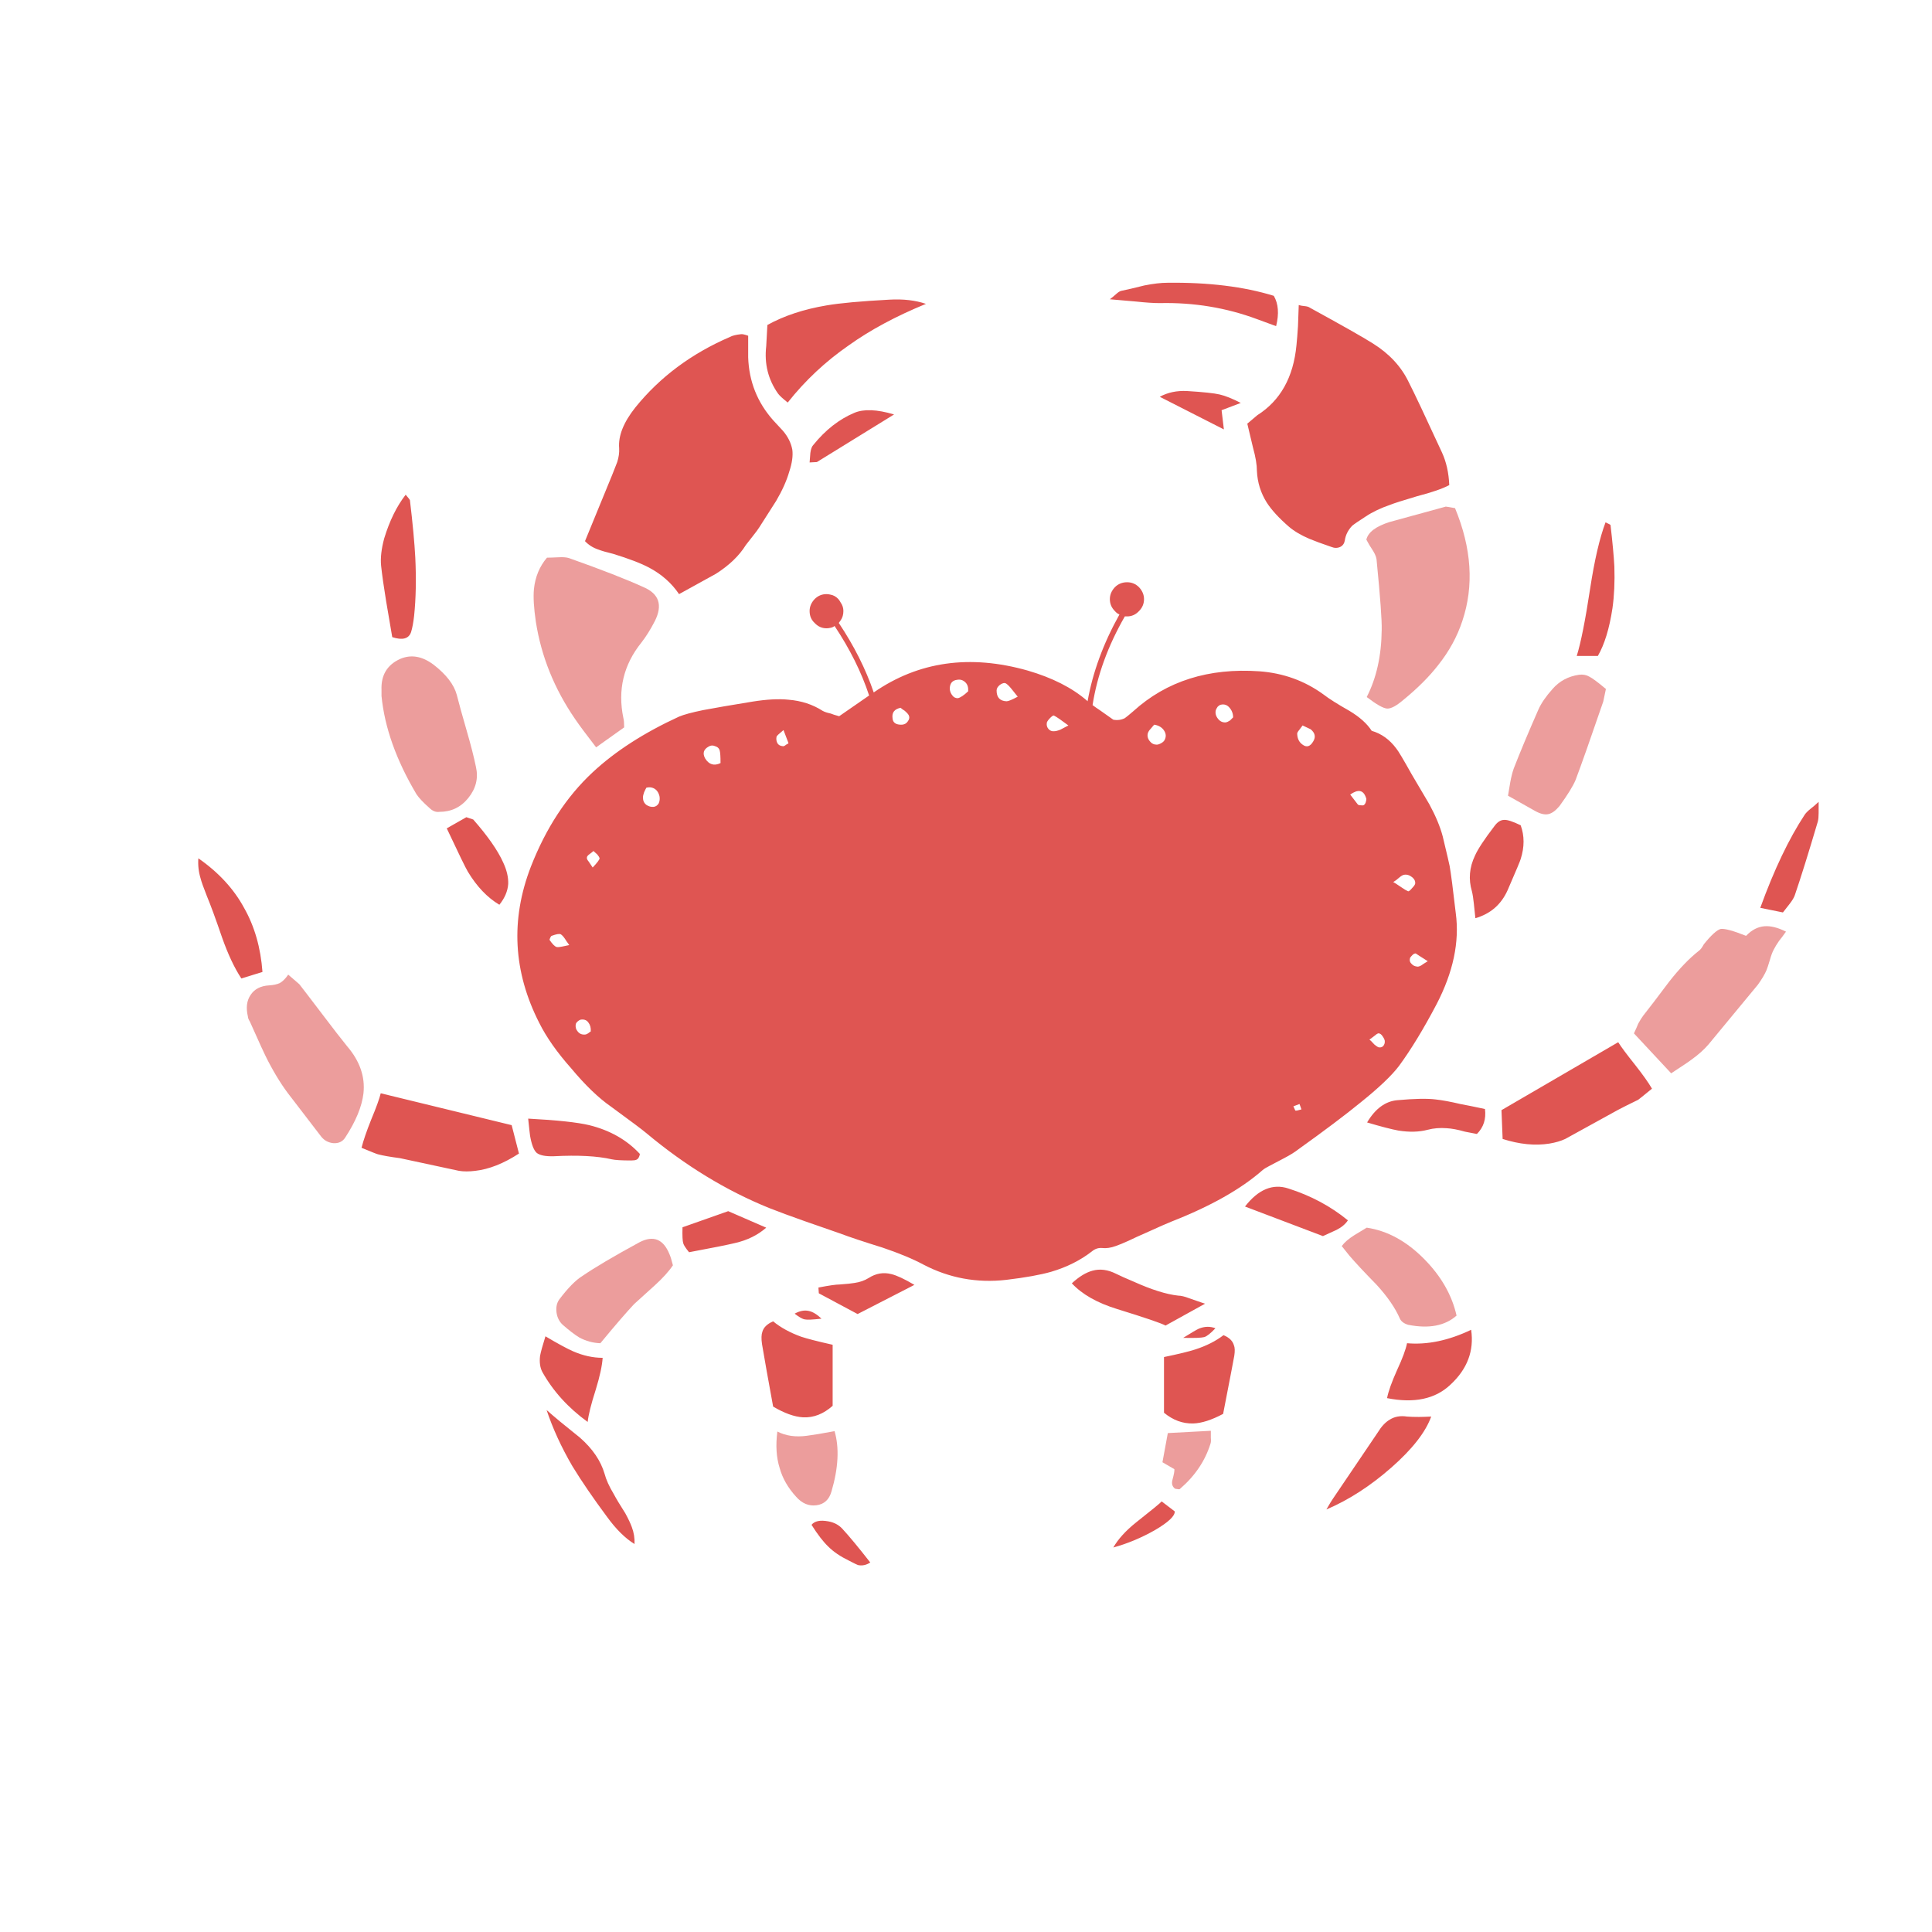 <?xml version="1.0" encoding="utf-8"?>
<!-- Generator: Adobe Illustrator 16.0.0, SVG Export Plug-In . SVG Version: 6.00 Build 0)  -->
<!DOCTYPE svg PUBLIC "-//W3C//DTD SVG 1.1//EN" "http://www.w3.org/Graphics/SVG/1.1/DTD/svg11.dtd">
<svg version="1.1" id="Layer_1" xmlns="http://www.w3.org/2000/svg" xmlns:xlink="http://www.w3.org/1999/xlink" x="0px" y="0px"
	 width="300px" height="300px" viewBox="0 0 300 300" enable-background="new 0 0 300 300" xml:space="preserve">
<g>
	<path fill-rule="evenodd" clip-rule="evenodd" fill="#DF5552" d="M115.043,51.896c0.2-0.04,0.578,0.039,1.134,0.239v3.338
		c0.118,3.735,1.41,6.995,3.874,9.778l1.491,1.609c0.794,0.914,1.292,1.907,1.491,2.98c0.118,0.954-0.04,2.087-0.479,3.398
		c-0.397,1.391-1.073,2.901-2.027,4.532c-0.118,0.198-0.993,1.569-2.623,4.113c-0.198,0.317-0.536,0.775-1.013,1.372
		c-0.477,0.596-0.836,1.053-1.073,1.371c-1.034,1.669-2.584,3.16-4.651,4.472c-2.543,1.39-4.451,2.444-5.724,3.158
		c-1.151-1.708-2.703-3.08-4.65-4.114c-1.271-0.675-3.138-1.39-5.604-2.146c-0.994-0.239-1.75-0.457-2.265-0.656
		c-0.836-0.278-1.529-0.715-2.086-1.312l4.232-10.314c0.397-0.994,0.656-1.65,0.773-1.968c0.239-0.754,0.338-1.47,0.298-2.146
		c-0.158-1.907,0.676-4.014,2.505-6.319c3.815-4.73,8.724-8.386,14.725-10.971C113.73,52.115,114.287,51.975,115.043,51.896z
		 M128.337,47.424c2.067-0.357,5.327-0.655,9.778-0.894c2.146-0.121,4.035,0.099,5.665,0.655c-4.65,1.907-8.646,4.054-11.983,6.439
		c-3.617,2.504-6.778,5.464-9.479,8.882c-0.754-0.596-1.252-1.053-1.491-1.371c-1.55-2.186-2.166-4.65-1.848-7.393l0.18-3.279
		C121.74,49.034,124.8,48.021,128.337,47.424z M63.65,77.65c0.439,3.657,0.716,6.638,0.836,8.944c0.16,3.299,0.099,6.3-0.179,9.002
		c-0.12,1.073-0.279,1.928-0.479,2.564c-0.357,1.033-1.332,1.291-2.92,0.775c-0.437-2.504-0.756-4.372-0.954-5.604
		c-0.359-2.188-0.617-4.015-0.777-5.486c-0.118-1.192,0.04-2.602,0.479-4.232c0.834-2.742,1.945-5.008,3.338-6.797
		C63.434,77.333,63.65,77.612,63.65,77.65z M31.158,136.436c-0.317-1.034-0.437-2.087-0.357-3.159
		c3.14,2.186,5.505,4.749,7.095,7.691c1.63,2.861,2.583,6.18,2.861,9.956l-3.279,1.013c-1.073-1.629-2.067-3.736-2.98-6.319
		c-0.994-2.902-1.788-5.067-2.384-6.499C31.595,137.808,31.278,136.913,31.158,136.436z M132.63,64.118
		c1.472-0.637,3.539-0.557,6.201,0.238l-11.983,7.392l-1.132,0.061l0.118-1.49c0.08-0.597,0.239-1.015,0.479-1.253
		C128.18,66.761,130.286,65.111,132.63,64.118z M128.875,92.317c0.517,0.081,0.954,0.318,1.313,0.716
		c0.158,0.198,0.277,0.377,0.357,0.537c0.278,0.397,0.417,0.834,0.417,1.311c0,0.557-0.139,1.034-0.417,1.432
		c-0.08,0.119-0.18,0.258-0.298,0.417c2.384,3.577,4.192,7.174,5.425,10.791c6.955-4.81,14.924-5.942,23.906-3.398
		c3.816,1.113,6.877,2.663,9.183,4.651c0.038,0.039,0.078,0.079,0.118,0.119c0.796-4.492,2.444-8.983,4.948-13.474
		c-0.277-0.121-0.517-0.298-0.714-0.538c-0.517-0.517-0.775-1.132-0.775-1.848c0-0.675,0.259-1.292,0.775-1.848
		c0.515-0.517,1.153-0.775,1.907-0.775c0.715,0,1.332,0.258,1.849,0.775c0.517,0.556,0.774,1.173,0.774,1.848
		c0,0.715-0.258,1.331-0.774,1.848c-0.517,0.557-1.134,0.835-1.849,0.835c-0.12,0-0.239,0-0.357,0
		c-2.623,4.571-4.293,9.162-5.009,13.772c0.318,0.239,0.716,0.518,1.192,0.835c0.438,0.318,1.113,0.794,2.027,1.431
		c0.636,0.119,1.232,0.04,1.789-0.238c0.277-0.199,0.715-0.557,1.312-1.074c5.167-4.69,11.705-6.755,19.614-6.201
		c3.696,0.278,6.996,1.471,9.897,3.577c0.874,0.677,2.227,1.532,4.054,2.564c1.59,0.954,2.743,1.988,3.457,3.1
		c1.513,0.438,2.783,1.353,3.816,2.744c0.278,0.317,1.074,1.648,2.385,3.994c0.597,1.032,1.51,2.583,2.743,4.65
		c0.993,1.828,1.688,3.497,2.086,5.007c0.676,2.823,1.033,4.353,1.073,4.591c0.199,1.113,0.517,3.557,0.953,7.333
		c0.597,4.451-0.396,9.161-2.98,14.13c-2.026,3.855-3.974,7.055-5.842,9.598c-1.152,1.513-3.14,3.399-5.963,5.664
		c-2.384,1.949-5.604,4.373-9.658,7.273c-0.557,0.439-1.291,0.895-2.205,1.371c-0.994,0.518-1.75,0.916-2.267,1.193
		c-0.477,0.239-0.834,0.458-1.071,0.656c-3.34,2.939-8.049,5.604-14.132,7.989c-0.874,0.357-2.006,0.854-3.396,1.489
		c-1.632,0.717-2.723,1.213-3.279,1.492c-0.876,0.396-1.55,0.674-2.028,0.834c-0.755,0.279-1.471,0.377-2.146,0.298
		c-0.557-0.038-1.073,0.139-1.55,0.538c-1.79,1.391-3.896,2.444-6.32,3.158c-1.67,0.478-3.995,0.896-6.976,1.252
		c-4.57,0.517-8.864-0.279-12.878-2.386c-1.63-0.874-3.736-1.747-6.318-2.622c-2.941-0.913-5.148-1.65-6.619-2.205
		c-2.426-0.836-4.253-1.473-5.484-1.907c-2.146-0.757-3.974-1.433-5.484-2.028c-6.679-2.702-13.038-6.579-19.079-11.625
		c-0.557-0.479-2.384-1.849-5.486-4.115c-1.947-1.35-4.014-3.338-6.201-5.963c-2.185-2.462-3.835-4.808-4.947-7.033
		c-4.056-7.95-4.491-16.038-1.313-24.266c2.344-6.001,5.545-10.89,9.599-14.666c3.497-3.26,7.969-6.142,13.414-8.646
		c0.756-0.317,2.008-0.655,3.756-1.013c1.67-0.318,4.213-0.756,7.633-1.313c2.225-0.357,4.092-0.456,5.604-0.298
		c1.987,0.16,3.756,0.736,5.304,1.729c0.279,0.16,0.697,0.298,1.254,0.417c0.277,0.12,0.714,0.258,1.311,0.418l4.651-3.22
		c-1.191-3.616-2.981-7.213-5.365-10.791c-0.199,0.158-0.438,0.258-0.716,0.297c-0.158,0.04-0.338,0.06-0.538,0.06
		c-0.714,0-1.33-0.278-1.847-0.834c-0.517-0.476-0.775-1.093-0.775-1.849c0-0.675,0.258-1.291,0.775-1.848
		c0.517-0.517,1.132-0.776,1.847-0.776C128.537,92.257,128.717,92.277,128.875,92.317z M120.586,114.376
		c-0.078,0.358-0.038,0.696,0.122,1.015c0.158,0.278,0.435,0.436,0.834,0.476c0.12,0.041,0.298-0.04,0.536-0.237
		c0.239-0.12,0.359-0.199,0.359-0.238c-0.08-0.239-0.338-0.915-0.775-2.028C120.985,113.92,120.626,114.258,120.586,114.376z
		 M147.477,106.985c0.04,0.397,0.179,0.734,0.416,1.013c0.2,0.278,0.479,0.417,0.836,0.417c0.397-0.079,0.933-0.437,1.609-1.073
		c0.04-0.596-0.099-1.053-0.417-1.372c-0.359-0.357-0.777-0.496-1.252-0.417C147.874,105.632,147.477,106.11,147.477,106.985z
		 M138.594,111.516c0.038,0.714,0.536,1.052,1.489,1.013c0.397-0.039,0.695-0.219,0.895-0.537c0.239-0.318,0.279-0.636,0.12-0.954
		c-0.12-0.198-0.319-0.417-0.597-0.656c-0.319-0.199-0.538-0.357-0.655-0.478C138.892,110.104,138.472,110.641,138.594,111.516z
		 M157.076,106.985c-0.319-0.399-0.597-0.677-0.836-0.835c-0.239-0.16-0.557-0.101-0.954,0.178
		c-0.356,0.278-0.535,0.577-0.535,0.895c0,1.073,0.517,1.63,1.548,1.67c0.279,0,0.855-0.239,1.73-0.715
		C157.591,107.62,157.273,107.222,157.076,106.985z M101.747,122.545c-0.397-0.278-0.855-0.358-1.37-0.239
		c-0.08,0.119-0.2,0.358-0.359,0.715c-0.118,0.318-0.179,0.597-0.179,0.835c0,0.478,0.179,0.855,0.538,1.133
		c0.357,0.238,0.735,0.337,1.132,0.298c0.319-0.04,0.576-0.219,0.775-0.537c0.158-0.358,0.199-0.735,0.118-1.133
		C102.285,123.141,102.066,122.784,101.747,122.545z M111.048,115.867c-0.357-0.158-0.695-0.139-1.012,0.061
		c-0.796,0.436-0.975,1.052-0.538,1.848c0.596,0.954,1.392,1.193,2.386,0.715c0-0.993-0.04-1.629-0.12-1.907
		C111.685,116.226,111.447,115.987,111.048,115.867z M92.746,132.68c-0.279-0.238-0.479-0.418-0.596-0.537
		c-0.12,0.119-0.319,0.278-0.597,0.478c-0.279,0.198-0.418,0.377-0.418,0.535c-0.038,0.16,0.061,0.379,0.298,0.657
		c0.359,0.516,0.557,0.814,0.597,0.894c0.716-0.755,1.073-1.233,1.073-1.43C93.063,133.117,92.944,132.918,92.746,132.68z
		 M73.487,127.255c2.266,2.583,3.816,4.809,4.652,6.677c0.557,1.192,0.815,2.305,0.775,3.339c-0.08,1.113-0.538,2.187-1.372,3.219
		c-1.868-1.113-3.499-2.821-4.888-5.126c-0.359-0.596-1.451-2.843-3.281-6.738l3.042-1.729
		C72.773,127.016,73.13,127.135,73.487,127.255z M85.353,145.975c0.437,0.637,0.796,0.994,1.073,1.074
		c0.2,0.039,0.477,0.02,0.836-0.06c0.198-0.039,0.574-0.12,1.13-0.238c-0.317-0.437-0.536-0.756-0.655-0.954
		c-0.239-0.357-0.456-0.597-0.655-0.716c-0.2-0.119-0.675-0.04-1.431,0.238c-0.08,0.04-0.16,0.16-0.239,0.358
		C85.332,145.875,85.313,145.975,85.353,145.975z M91.314,160.463c0.199-0.16,0.338-0.259,0.418-0.298
		c0.04-0.557-0.08-1.014-0.359-1.372c-0.238-0.357-0.595-0.516-1.072-0.477c-0.16,0-0.338,0.079-0.538,0.238
		c-0.199,0.159-0.317,0.318-0.357,0.477c-0.08,0.438,0.021,0.815,0.298,1.134c0.279,0.357,0.655,0.517,1.134,0.478
		C90.957,160.643,91.115,160.581,91.314,160.463z M177.703,44.323c1.393-0.278,2.583-0.416,3.577-0.416
		c6.36-0.08,11.865,0.595,16.514,2.027c0.717,1.232,0.836,2.801,0.359,4.71l-2.922-1.074c-4.809-1.789-9.857-2.624-15.145-2.503
		c-0.953,0-2.165-0.081-3.636-0.239c-1.748-0.16-3.119-0.278-4.113-0.357c0.317-0.238,0.675-0.537,1.073-0.894
		c0.277-0.239,0.516-0.379,0.715-0.418C174.922,45,176.113,44.722,177.703,44.323z M203.398,47.782
		c5.01,2.742,8.268,4.59,9.777,5.545c2.544,1.59,4.393,3.577,5.546,5.962c0.874,1.708,2.603,5.366,5.186,10.969
		c0.677,1.471,1.055,3.16,1.135,5.067c-1.034,0.557-2.704,1.133-5.008,1.73c-2.267,0.675-3.638,1.113-4.115,1.312
		c-1.51,0.516-2.802,1.132-3.875,1.849c-1.111,0.715-1.809,1.192-2.086,1.431c-0.637,0.675-1.015,1.43-1.134,2.265
		c-0.08,0.478-0.317,0.815-0.715,1.014c-0.438,0.198-0.895,0.198-1.371,0c-1.511-0.517-2.645-0.936-3.398-1.252
		c-1.312-0.556-2.385-1.193-3.221-1.908c-1.51-1.312-2.643-2.544-3.396-3.696c-0.954-1.51-1.471-3.161-1.55-4.95
		c0-0.954-0.2-2.146-0.597-3.577c-0.399-1.629-0.697-2.882-0.895-3.756c0.318-0.277,0.834-0.714,1.55-1.311
		c3.577-2.266,5.604-5.882,6.081-10.85c0.08-0.756,0.159-1.749,0.239-2.98c0.078-1.948,0.118-3.042,0.118-3.279
		c0.239,0.079,0.577,0.138,1.014,0.178C203.001,47.583,203.24,47.663,203.398,47.782z M250.082,81.526
		c0.316,2.742,0.515,4.89,0.596,6.44c0.078,2.384-0.021,4.551-0.298,6.499c-0.477,3.139-1.233,5.603-2.267,7.392h-3.278
		c0.636-2.026,1.331-5.524,2.086-10.493c0.676-4.412,1.47-7.83,2.386-10.255C249.823,81.348,250.082,81.487,250.082,81.526z
		 M192.667,62.568l-2.98,1.132l0.357,2.98l-9.957-5.067c1.233-0.675,2.645-0.974,4.234-0.895c2.544,0.159,4.232,0.339,5.066,0.537
		C190.264,61.455,191.356,61.892,192.667,62.568z M162.561,112.171c-0.08,0.397,0,0.734,0.237,1.013
		c0.239,0.278,0.537,0.399,0.895,0.359c0.239,0,0.557-0.081,0.954-0.238c0.239-0.121,0.655-0.338,1.252-0.655
		c-0.04-0.041-0.478-0.359-1.312-0.956c-0.396-0.278-0.716-0.476-0.953-0.596c-0.12,0-0.299,0.12-0.538,0.358
		C162.818,111.734,162.64,111.972,162.561,112.171z M179.253,112.528c-0.04,0-0.219,0.199-0.537,0.596
		c-0.238,0.239-0.397,0.478-0.476,0.716c-0.119,0.437-0.021,0.853,0.299,1.252c0.277,0.357,0.634,0.537,1.071,0.537
		c0.199,0,0.438-0.081,0.716-0.238c0.279-0.16,0.456-0.338,0.538-0.538c0.237-0.477,0.197-0.954-0.12-1.431
		C180.425,112.946,179.93,112.649,179.253,112.528z M190.342,112.171c0.199-0.04,0.418-0.139,0.657-0.298
		c0.119-0.119,0.277-0.278,0.477-0.478c0-0.596-0.199-1.111-0.597-1.549c-0.356-0.397-0.796-0.537-1.311-0.417
		c-0.159,0.04-0.319,0.139-0.479,0.298c-0.118,0.158-0.217,0.337-0.298,0.537c-0.118,0.476,0,0.934,0.358,1.371
		C189.47,112.032,189.866,112.211,190.342,112.171z M202.266,112.649c-0.237,0.317-0.417,0.555-0.535,0.714
		c-0.239,0.278-0.338,0.498-0.299,0.655c0.04,0.716,0.317,1.252,0.834,1.611c0.637,0.476,1.193,0.298,1.67-0.537
		c0.397-0.675,0.259-1.292-0.416-1.849C203.438,113.204,203.022,113.006,202.266,112.649z M200.836,171.789l0.298,0.656
		c0.12,0.041,0.437-0.02,0.954-0.178l-0.299-0.836L200.836,171.789z M234.104,138.225c-0.994,2.226-2.664,3.677-5.008,4.352
		c0-0.039-0.08-0.795-0.237-2.265c-0.082-0.794-0.181-1.431-0.299-1.908c-0.557-1.868-0.398-3.716,0.476-5.545
		c0.438-0.994,1.432-2.504,2.98-4.531c0.479-0.675,0.993-1.014,1.55-1.014c0.479-0.04,1.334,0.238,2.564,0.835
		c0.597,1.629,0.597,3.378,0,5.246C236.09,133.594,235.416,135.204,234.104,138.225z M212.103,124.453
		c0.082-0.278,0.082-0.477,0-0.597c-0.396-1.192-1.212-1.351-2.442-0.476c0.754,0.993,1.152,1.51,1.19,1.549
		c0.082,0.08,0.259,0.119,0.538,0.119c0.239,0.04,0.396,0,0.477-0.119C211.985,124.81,212.063,124.651,212.103,124.453z
		 M219.198,137.987c0.277-0.278,0.458-0.518,0.537-0.716c0.078-0.397-0.079-0.755-0.479-1.073c-0.396-0.318-0.813-0.438-1.252-0.359
		c-0.197,0.041-0.437,0.18-0.714,0.418c-0.357,0.318-0.677,0.557-0.954,0.715c0.118,0.039,0.557,0.317,1.312,0.835
		c0.396,0.278,0.736,0.477,1.012,0.596C218.782,138.404,218.959,138.265,219.198,137.987z M218.959,148.718
		c-0.118,0.397-0.038,0.714,0.239,0.954c0.199,0.239,0.477,0.377,0.836,0.417c0.157,0.039,0.376-0.02,0.655-0.178
		c0.159-0.12,0.496-0.339,1.013-0.656c-1.191-0.755-1.809-1.152-1.849-1.193c-0.118-0.039-0.277,0.02-0.477,0.18
		C219.179,148.44,219.04,148.598,218.959,148.718z M213.535,160.761c-0.557,0.437-0.854,0.656-0.895,0.656
		c0.119,0.079,0.378,0.337,0.774,0.774c0.239,0.198,0.438,0.339,0.597,0.418c0.317,0.078,0.576,0.02,0.775-0.18
		c0.197-0.238,0.277-0.517,0.237-0.834c-0.04-0.199-0.157-0.438-0.357-0.717c-0.157-0.236-0.338-0.377-0.537-0.416
		C214.012,160.424,213.813,160.522,213.535,160.761z M226.771,171.432c0.874,0.16,2.146,0.418,3.814,0.775
		c0.199,1.553-0.217,2.842-1.252,3.876l-1.849-0.357c-1.113-0.319-2.066-0.496-2.86-0.538c-1.034-0.079-2.007,0-2.922,0.24
		c-1.351,0.357-2.882,0.398-4.59,0.119c-1.073-0.199-2.685-0.615-4.829-1.254c1.271-2.146,2.84-3.298,4.709-3.457
		c2.624-0.238,4.59-0.277,5.902-0.118C223.968,170.836,225.258,171.075,226.771,171.432z M254.373,170.777
		c-1.391,0.676-2.424,1.192-3.099,1.55l-8.228,4.53c-0.676,0.318-1.491,0.557-2.445,0.717c-2.226,0.357-4.65,0.117-7.273-0.717
		l-0.179-4.472l18.125-10.551c0.476,0.755,1.351,1.927,2.624,3.517c1.19,1.51,2.064,2.742,2.621,3.697
		C255.209,170.121,254.494,170.697,254.373,170.777z M282.396,126.241c0,0.557-0.04,0.994-0.12,1.312
		c-1.47,4.968-2.663,8.784-3.577,11.447c-0.119,0.358-0.378,0.795-0.774,1.312c-0.438,0.557-0.796,1.013-1.073,1.372l-3.517-0.715
		c2.145-5.922,4.451-10.751,6.915-14.488c0.199-0.278,0.497-0.577,0.895-0.894c0.277-0.2,0.695-0.557,1.252-1.074
		C282.396,124.751,282.396,125.327,282.396,126.241z M225.22,215.016c-2.346,2.225-5.624,2.921-9.838,2.086
		c0.199-1.034,0.716-2.483,1.552-4.353c0.834-1.79,1.351-3.181,1.55-4.174c3.139,0.277,6.459-0.416,9.955-2.086
		C228.917,209.747,227.844,212.59,225.22,215.016z M220.33,220.022c0.397,0,1.035-0.019,1.907-0.059
		c-0.872,2.424-2.94,5.066-6.198,7.928c-3.26,2.862-6.619,5.028-10.076,6.499c0.477-0.834,0.815-1.391,1.013-1.67
		c4.413-6.517,6.738-9.955,6.978-10.313c0.557-0.914,1.17-1.569,1.847-1.968c0.756-0.476,1.648-0.635,2.684-0.476
		C218.959,220.004,219.576,220.022,220.33,220.022z M205.427,191.941l-12.104-4.592c2.067-2.663,4.314-3.596,6.738-2.8
		c3.497,1.113,6.578,2.763,9.24,4.946c-0.397,0.598-0.992,1.095-1.788,1.492C206.639,191.387,205.943,191.704,205.427,191.941z
		 M169.654,197.308c1.152-0.317,2.364-0.159,3.638,0.478c0.635,0.317,1.57,0.735,2.802,1.252c2.743,1.232,5.028,1.947,6.856,2.146
		c0.437,0,1.013,0.139,1.729,0.416c1.59,0.557,2.405,0.836,2.444,0.836l-6.142,3.396c-0.634-0.357-3.138-1.212-7.511-2.563
		c-3.101-0.954-5.446-2.285-7.037-3.995C167.549,198.242,168.62,197.587,169.654,197.308z M180.744,210.722
		c2.305-0.477,3.935-0.874,4.888-1.191c1.71-0.557,3.16-1.293,4.353-2.207c0.874,0.357,1.411,0.874,1.611,1.55
		c0.157,0.359,0.179,0.914,0.059,1.67c-0.08,0.478-0.655,3.479-1.729,9.003c-1.79,0.954-3.34,1.449-4.65,1.489
		c-1.63,0.04-3.141-0.517-4.531-1.668V210.722z M187.004,207.622c-0.438,0.119-1.531,0.159-3.279,0.119
		c1.273-0.796,2.086-1.272,2.443-1.431c0.876-0.357,1.73-0.378,2.564-0.059C187.979,207.046,187.401,207.502,187.004,207.622z
		 M182.414,234.688c0.038,0.716-0.993,1.69-3.102,2.922c-2.107,1.193-4.252,2.088-6.438,2.683c0.754-1.312,1.928-2.603,3.518-3.876
		c2.465-1.947,3.796-3.039,3.994-3.278L182.414,234.688z M141.99,199.514l-8.822,4.531l-6.022-3.221l-0.061-0.895
		c1.632-0.317,2.722-0.475,3.279-0.475c1.113-0.08,1.888-0.16,2.327-0.239c0.834-0.12,1.569-0.378,2.206-0.775
		c1.113-0.716,2.285-0.914,3.516-0.597C139.249,198.043,140.44,198.6,141.99,199.514z M114.148,193.015
		c-1.151,0.279-3.537,0.757-7.154,1.431c-0.517-0.635-0.815-1.092-0.893-1.371c-0.122-0.357-0.16-1.191-0.122-2.502l7.096-2.504
		l5.902,2.563C117.667,191.781,116.056,192.578,114.148,193.015z M127.564,204.761c-1.393,0.157-2.247,0.197-2.564,0.118
		c-0.357-0.038-0.895-0.337-1.609-0.894c0.794-0.437,1.53-0.577,2.206-0.418C126.192,203.688,126.848,204.084,127.564,204.761z
		 M124.403,207.563c0.954,0.317,2.583,0.733,4.89,1.252v9.479c-1.431,1.271-2.962,1.867-4.592,1.788
		c-1.351-0.078-2.901-0.635-4.65-1.67c-0.794-4.331-1.372-7.57-1.729-9.717c-0.12-0.834-0.099-1.471,0.061-1.909
		c0.198-0.675,0.754-1.212,1.668-1.609C121.204,206.131,122.653,206.927,124.403,207.563z M95.011,180.02
		c-2.265-0.518-5.266-0.677-9.002-0.479c-1.311,0.04-2.206-0.139-2.683-0.536c-0.437-0.396-0.775-1.271-1.014-2.623
		c-0.039-0.237-0.139-1.133-0.297-2.684c4.491,0.238,7.65,0.577,9.479,1.016c3.22,0.794,5.842,2.283,7.869,4.471
		c-0.08,0.477-0.258,0.774-0.537,0.895c-0.158,0.08-0.436,0.117-0.833,0.117C96.521,180.195,95.527,180.137,95.011,180.02z
		 M73.786,181.809c-0.954,0.117-1.788,0.117-2.504,0c-4.094-0.876-7.154-1.533-9.182-1.971c-1.51-0.197-2.642-0.395-3.396-0.596
		c-0.082,0-0.935-0.336-2.564-1.013c0.277-1.113,0.775-2.563,1.489-4.353c0.796-1.907,1.292-3.279,1.491-4.113l20.331,4.949
		l1.132,4.411C78.198,180.674,75.934,181.568,73.786,181.809z M84.876,218.949c1.113,0.994,2.842,2.425,5.186,4.294
		c1.947,1.708,3.22,3.577,3.816,5.602c0.239,0.916,0.714,1.969,1.431,3.161c0.359,0.677,0.954,1.67,1.79,2.981
		c0.477,0.875,0.813,1.59,1.012,2.146c0.317,0.834,0.456,1.709,0.418,2.623c-1.43-0.874-2.842-2.267-4.234-4.174
		c-2.185-2.94-3.993-5.585-5.424-7.929C87.161,224.713,85.83,221.813,84.876,218.949z M83.861,210.543
		c0.12-0.636,0.397-1.65,0.836-3.041c1.947,1.153,3.377,1.928,4.292,2.327c1.552,0.675,3.081,1.013,4.591,1.013
		c-0.08,1.23-0.437,2.882-1.073,4.948c-0.714,2.225-1.134,3.895-1.252,5.008c-3.021-2.187-5.366-4.771-7.036-7.751
		C83.861,212.371,83.744,211.537,83.861,210.543z M126.014,236.776c0.477-0.597,1.351-0.777,2.622-0.538
		c0.875,0.16,1.592,0.538,2.148,1.133c1.032,1.113,2.483,2.862,4.351,5.249c-0.596,0.396-1.212,0.533-1.848,0.416
		c-0.158-0.04-0.656-0.279-1.49-0.715c-1.311-0.638-2.365-1.353-3.161-2.148C127.841,239.419,126.967,238.286,126.014,236.776z"/>
	<path fill-rule="evenodd" clip-rule="evenodd" fill="#EC9D9C" d="M59.239,107.104c-0.08-2.266,0.874-3.855,2.861-4.77
		c1.71-0.755,3.459-0.457,5.247,0.895c1.947,1.51,3.14,3.061,3.577,4.65c0.319,1.272,0.836,3.14,1.55,5.604
		c0.636,2.188,1.113,4.055,1.431,5.605c0.397,1.749,0,3.358-1.191,4.829c-1.153,1.431-2.645,2.146-4.472,2.146
		c-0.557,0.08-1.074-0.12-1.55-0.596c-0.956-0.835-1.63-1.551-2.027-2.147c-3.14-5.286-4.949-10.373-5.426-15.262V107.104z
		 M38.493,157.839c-0.319-1.351-0.181-2.464,0.416-3.338c0.597-0.915,1.55-1.411,2.863-1.491c0.674-0.039,1.231-0.159,1.67-0.357
		c0.475-0.277,0.914-0.716,1.311-1.313c0.597,0.518,1.172,1.015,1.729,1.492c0.317,0.397,1.55,2.006,3.695,4.829
		c1.472,1.947,2.704,3.536,3.699,4.769c1.985,2.307,2.84,4.751,2.563,7.334c-0.239,2.067-1.193,4.372-2.861,6.916
		c-0.399,0.596-0.995,0.873-1.79,0.834c-0.794-0.078-1.43-0.416-1.907-1.014l-4.711-6.141c-1.231-1.549-2.424-3.438-3.577-5.664
		c-0.477-0.913-1.41-2.941-2.802-6.08C38.591,158.297,38.493,158.039,38.493,157.839z M82.908,91.483
		c0.199-1.908,0.875-3.538,2.027-4.889c0.397,0,0.994-0.02,1.79-0.06c0.675-0.04,1.212,0,1.609,0.119
		c5.047,1.789,8.923,3.299,11.626,4.532c2.384,1.033,2.961,2.782,1.729,5.246c-0.674,1.313-1.372,2.424-2.086,3.339
		c-2.783,3.458-3.717,7.373-2.802,11.746c0.08,0.278,0.118,0.754,0.118,1.431l-4.352,3.1c-1.51-1.948-2.603-3.417-3.279-4.412
		c-3.218-4.69-5.245-9.718-6.081-15.083C82.889,94.404,82.79,92.715,82.908,91.483z M215.8,81.05
		c1.313-0.359,4.213-1.153,8.704-2.385c0.08,0,0.557,0.08,1.433,0.237c2.583,6.241,2.96,12.084,1.132,17.529
		c-0.796,2.424-2.048,4.71-3.756,6.856c-1.392,1.789-3.18,3.577-5.366,5.366c-1.113,0.954-1.968,1.412-2.564,1.373
		c-0.595-0.04-1.649-0.637-3.159-1.789c1.51-2.942,2.287-6.42,2.325-10.434c0.04-1.471-0.219-5.028-0.775-10.672
		c0-0.437-0.179-0.954-0.536-1.55c-0.477-0.716-0.835-1.313-1.073-1.789C212.441,82.639,213.654,81.726,215.8,81.05z
		 M245.191,104.778c0.597-0.08,1.133,0.019,1.611,0.297c0.475,0.239,1.332,0.875,2.563,1.909c-0.277,1.271-0.416,1.927-0.416,1.966
		c-1.947,5.684-3.379,9.739-4.293,12.163c-0.399,0.954-1.231,2.305-2.504,4.055c-0.597,0.714-1.174,1.131-1.73,1.251
		c-0.557,0.119-1.231-0.04-2.025-0.478l-4.234-2.385c0.159-0.954,0.279-1.668,0.359-2.146c0.157-0.835,0.338-1.53,0.535-2.087
		c0.956-2.464,2.227-5.504,3.816-9.122c0.438-0.994,1.173-2.067,2.206-3.218C242.152,105.751,243.523,105.017,245.191,104.778z
		 M255.15,157.721c0.913-1.152,2.264-2.922,4.052-5.307c1.592-2.028,3.121-3.617,4.592-4.77c0.239-0.159,0.497-0.497,0.774-1.013
		c1.153-1.431,2.027-2.226,2.624-2.385c0.636-0.08,1.947,0.278,3.935,1.072c0.873-0.914,1.827-1.411,2.862-1.49
		c0.954-0.079,2.067,0.199,3.338,0.835c-0.477,0.675-0.836,1.153-1.071,1.431c-0.359,0.517-0.637,0.974-0.836,1.371
		c-0.199,0.358-0.397,0.894-0.597,1.61c-0.239,0.794-0.418,1.331-0.536,1.609c-0.278,0.637-0.716,1.372-1.313,2.206
		c-4.331,5.246-6.894,8.348-7.689,9.301c-0.677,0.795-1.571,1.591-2.683,2.385c-0.239,0.197-1.272,0.895-3.103,2.088l-5.782-6.201
		c0.319-0.676,0.537-1.172,0.655-1.49C254.652,158.455,254.91,158.039,255.15,157.721z M212.223,190.631
		c3.22,0.477,6.2,2.105,8.943,4.89c2.624,2.661,4.292,5.583,5.008,8.764c-1.788,1.588-4.293,2.066-7.514,1.43
		c-0.674-0.199-1.111-0.537-1.311-1.014c-0.714-1.629-1.907-3.359-3.577-5.187c-1.907-1.949-3.318-3.459-4.232-4.531l-1.193-1.49
		c0.397-0.556,1.034-1.113,1.908-1.668C210.733,191.545,211.389,191.147,212.223,190.631z M182.055,229.801
		c0.238-0.874,0.339-1.431,0.299-1.67l-1.849-1.073l0.834-4.531l6.68-0.356c0,0.237,0,0.596,0,1.073
		c0.039,0.437,0.019,0.754-0.062,0.953c-0.834,2.663-2.404,4.988-4.709,6.975c-0.04,0.079-0.159,0.101-0.358,0.061
		c-0.198-0.04-0.337-0.061-0.417-0.061C182.034,230.854,181.896,230.397,182.055,229.801z M121.065,227.952
		c-0.517-1.63-0.636-3.517-0.357-5.665c1.311,0.677,2.84,0.895,4.59,0.657c0.954-0.119,2.384-0.358,4.293-0.716
		c0.754,2.584,0.597,5.703-0.477,9.361c-0.359,1.271-1.134,1.985-2.327,2.146c-1.191,0.159-2.244-0.278-3.158-1.313
		C122.357,231.033,121.502,229.542,121.065,227.952z M99.304,192.895c2.145-1.113,3.695-0.495,4.65,1.85
		c0.158,0.356,0.338,0.934,0.536,1.73c-0.636,0.953-1.59,2.006-2.861,3.157c-1.987,1.789-3.042,2.744-3.161,2.862
		c-1.231,1.312-2.98,3.338-5.245,6.081c-1.153-0.04-2.247-0.338-3.279-0.895c-0.716-0.438-1.571-1.093-2.565-1.967
		c-0.517-0.477-0.835-1.094-0.954-1.848c-0.12-0.834,0.019-1.531,0.417-2.086c1.352-1.79,2.545-3.002,3.577-3.638
		C92.328,196.831,95.288,195.082,99.304,192.895z"/>
</g>
</svg>
